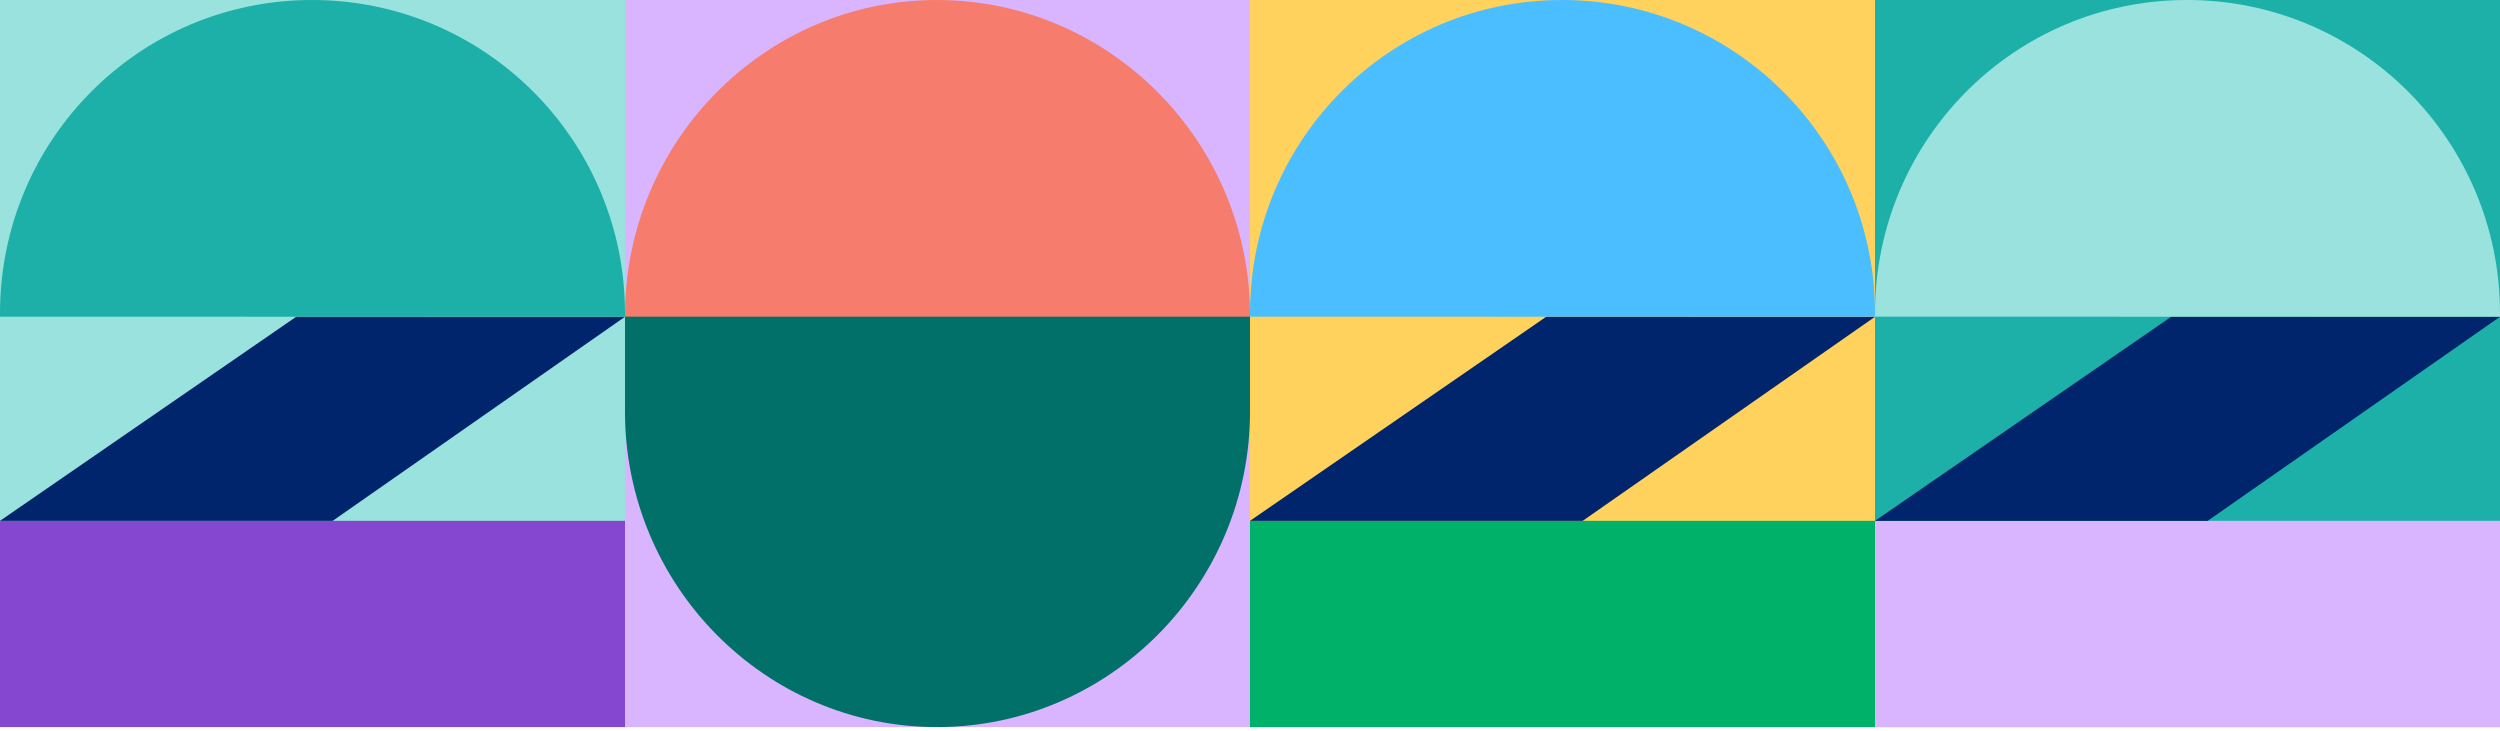 <svg width="390" height="114" viewBox="0 0 390 114" fill="none" xmlns="http://www.w3.org/2000/svg"><path fill="#FFD25E" d="M195.001 0h97.5v113.425h-97.5z"/><path fill="#00B269" d="M292.5 81.25v32.175H195V81.25z"/><path d="m195.001 81.25 46.227-31.85 51.273.013-45.6 31.838h-51.9Z" fill="#00256D"/><path d="M292.501 49.413v-.535C292.501 21.883 270.639 0 243.67 0c-26.969 0-48.669 21.883-48.669 48.878v.522l97.5.013Z" fill="#4ABEFF"/><path fill="#1CB0A8" d="M292.5 0H390v113.425h-97.5z"/><path fill="#DAB5FF" d="M390 81.25v32.175h-97.5V81.25z"/><path d="m292.5 81.25 46.227-31.85 51.273.013-45.6 31.838h-51.9Z" fill="#00256D"/><path d="m389.999 49.413.001-.535C390 21.883 368.137 0 341.169 0 314.2 0 292.5 21.883 292.5 48.878v.522l97.499.013ZM.002 0h97.5v113.425H.002z" fill="#9AE2DE"/><path fill="#8546D0" d="M97.5 81.25v32.175H0V81.25z"/><path d="M0 81.25 46.227 49.4l51.273.013-45.6 31.838H0Z" fill="#00256D"/><path d="M97.5 49.413v-.535C97.5 21.883 75.638 0 48.67 0 21.7 0 0 21.883 0 48.878v.522l97.5.013Z" fill="#1CB0A8"/><path d="M97.5 0H195v113.425H97.5V0Z" fill="#DAB5FF"/><path d="M97.5 49.196C97.5 22.104 119.29 0 146.169 0 173.048 0 195 22.104 195 49.196V63.7H97.5V49.196Z" fill="#F67D6D"/><path d="M195.001 64.221c0 27.074-21.953 49.205-48.832 49.205S97.5 91.295 97.5 64.221v-14.82h97.501v14.82Z" fill="#007069"/></svg>